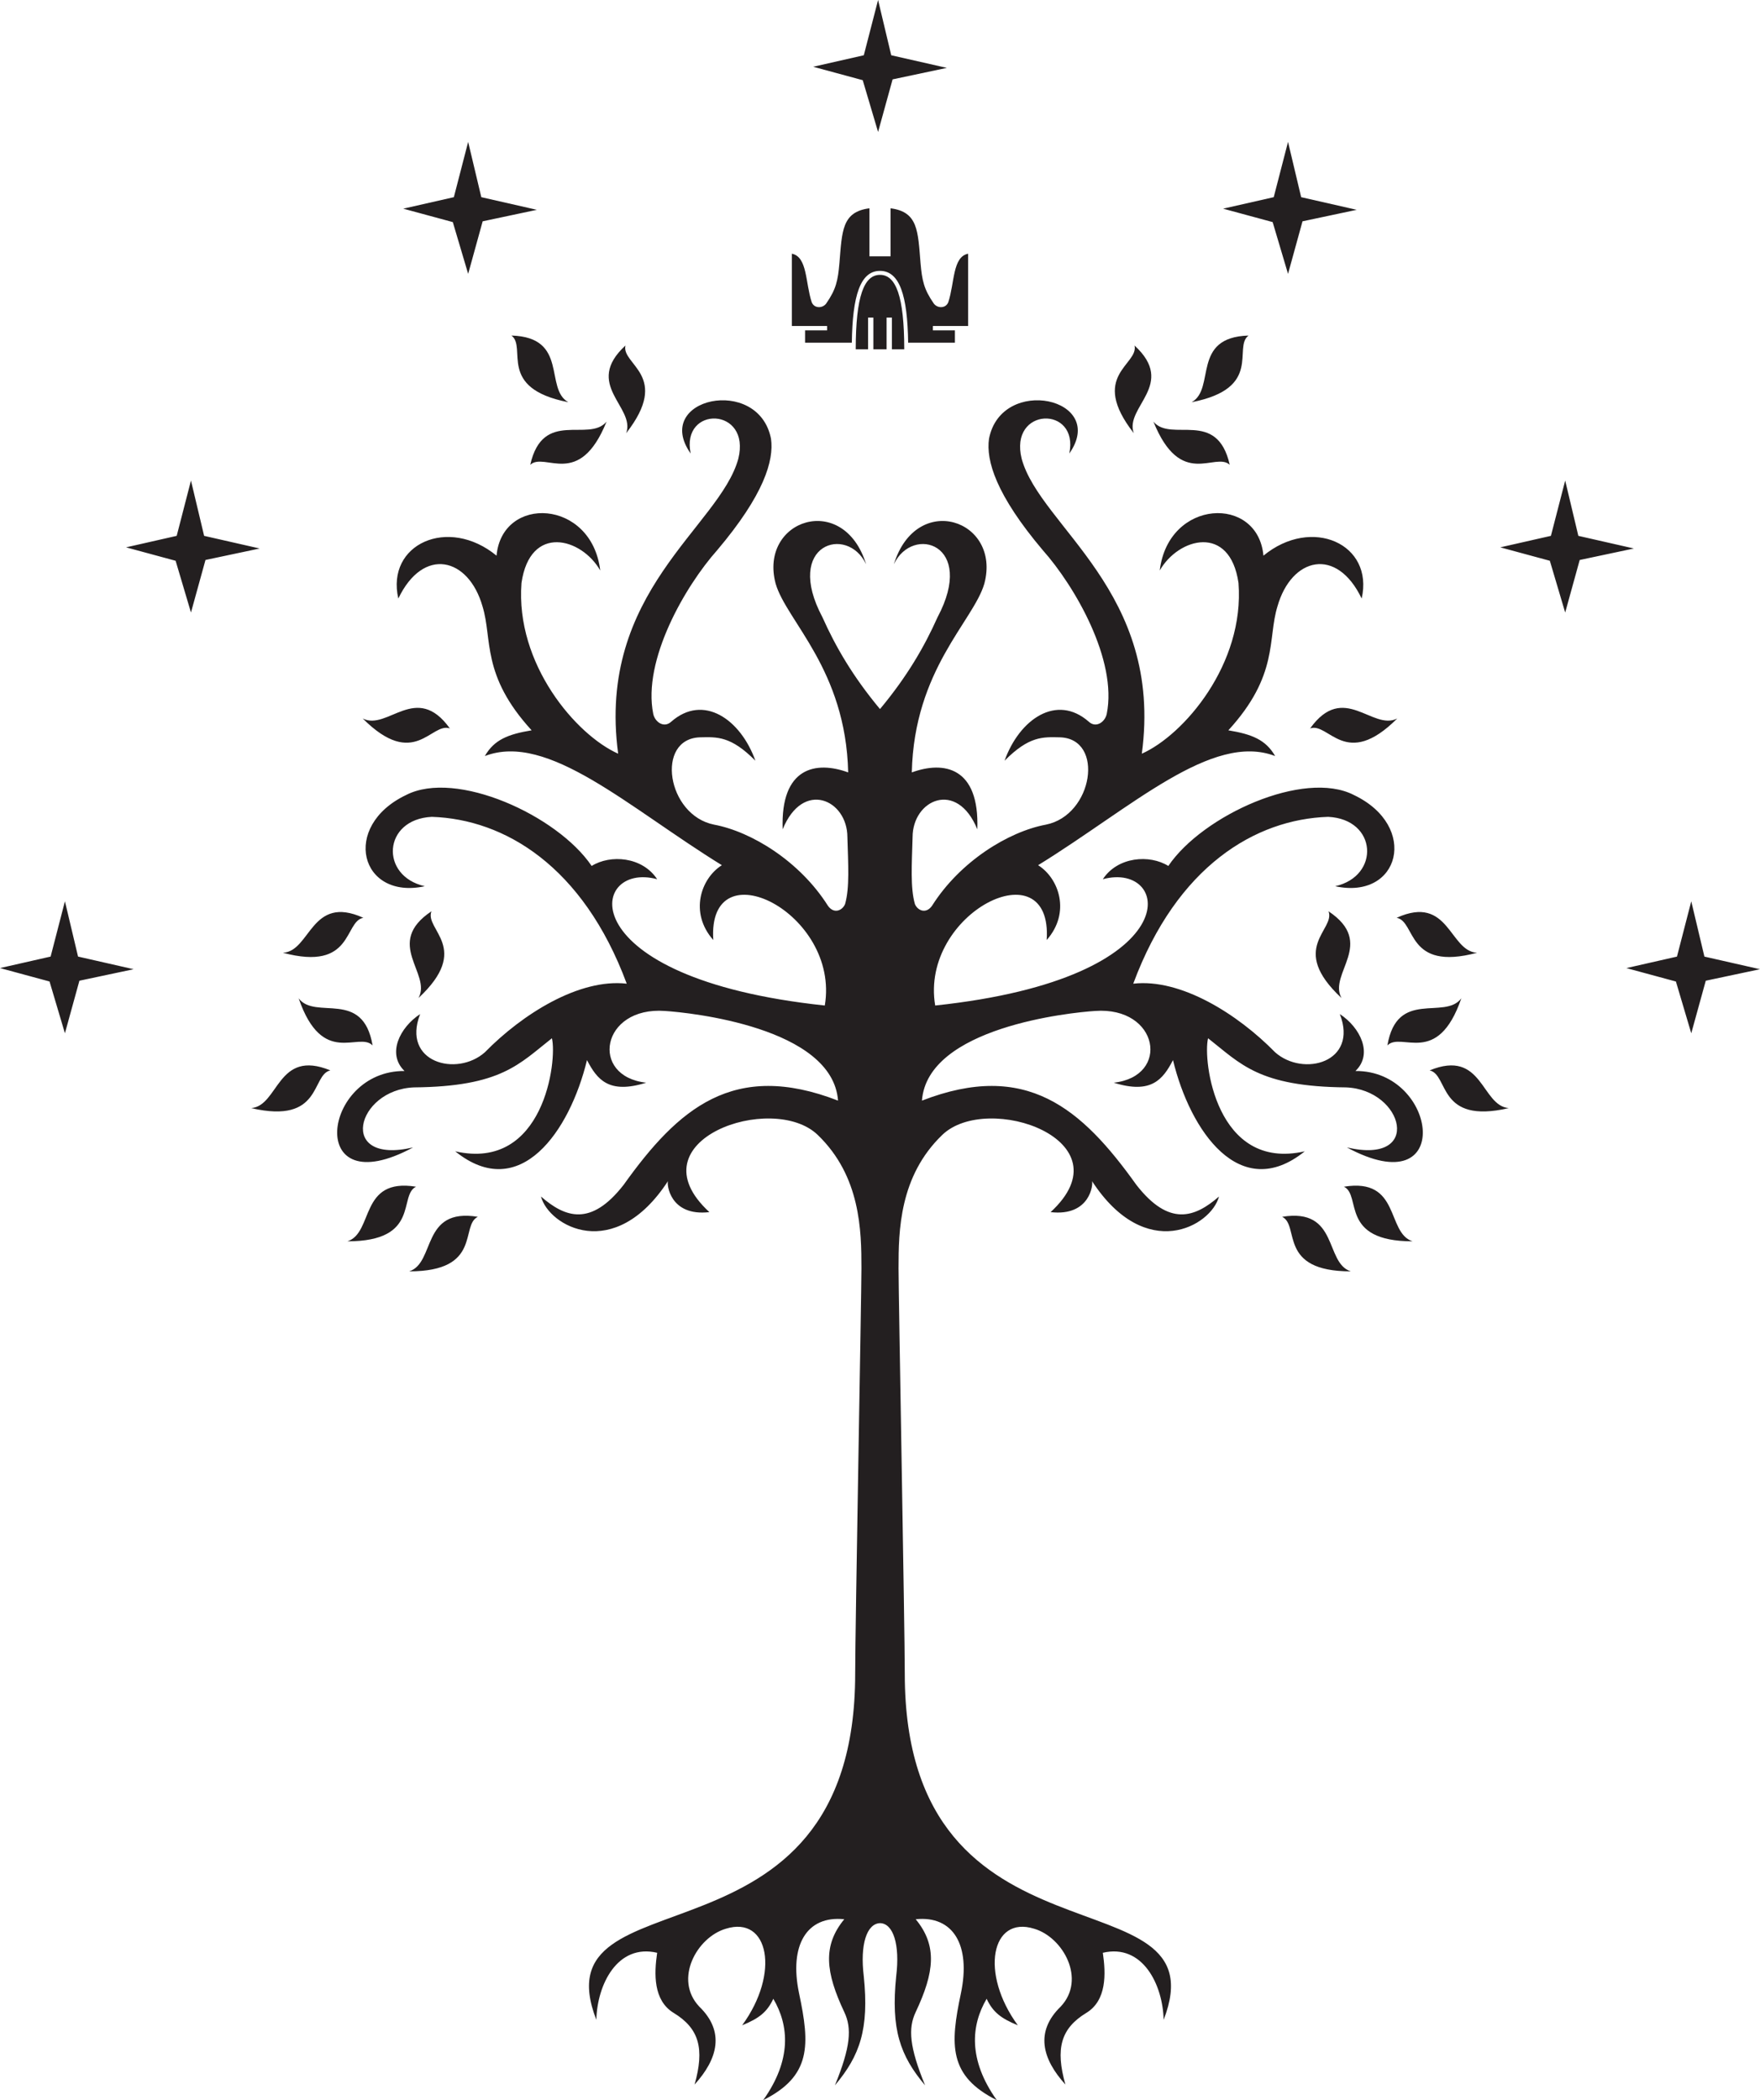 <?xml version="1.0" encoding="UTF-8"?>
<svg xmlns="http://www.w3.org/2000/svg" xmlns:xlink="http://www.w3.org/1999/xlink" width="299.05pt" height="356.85pt" viewBox="0 0 299.05 356.85" version="1.1">
<g id="surface1">
<path style=" stroke:none;fill-rule:nonzero;fill:rgb(13.699%,12.199%,12.5%);fill-opacity:1;" d="M 148.398 59.355 L 148.398 53.965 L 147.5 53.965 L 147.5 59.355 L 145.402 59.355 C 145.402 50.297 146.828 46.703 149.523 46.703 C 152.219 46.703 153.645 50.297 153.645 59.355 L 151.547 59.355 L 151.547 53.965 L 150.645 53.965 L 150.645 59.355 Z M 218.855 24.109 L 221.086 33.504 L 230.527 35.652 L 221.316 37.605 L 218.855 46.535 L 216.242 37.738 L 207.824 35.457 L 216.426 33.504 Z M 79.547 24.109 L 81.781 33.504 L 91.223 35.652 L 82.012 37.605 L 79.547 46.535 L 76.938 37.738 L 68.52 35.457 L 77.117 33.504 Z M 265.949 81.656 L 268.184 91.051 L 277.625 93.199 L 268.414 95.152 L 265.949 104.082 L 263.34 95.285 L 254.922 93.004 L 263.523 91.051 Z M 32.449 81.656 L 34.684 91.051 L 44.125 93.199 L 34.914 95.148 L 32.449 104.078 L 29.84 95.285 L 21.422 93.004 L 30.023 91.051 Z M 287.371 153.148 L 289.605 162.543 L 299.047 164.688 L 289.836 166.641 L 287.371 175.574 L 284.762 166.777 L 276.344 164.496 L 284.941 162.543 Z M 11.031 153.145 L 13.262 162.539 L 22.707 164.688 L 13.492 166.641 L 11.031 175.57 L 8.418 166.773 L 0 164.492 L 8.602 162.539 Z M 149.199 -0.004 L 151.434 9.391 L 160.879 11.535 L 151.664 13.488 L 149.199 22.422 L 146.59 13.625 L 138.172 11.344 L 146.773 9.391 Z M 69.531 216.027 C 74.035 214.57 71.52 205.164 81.191 206.758 C 78.145 208.215 81.984 216.027 69.531 216.027 Z M 59.035 210.922 C 63.539 209.465 61.02 200.059 70.691 201.645 C 67.645 203.102 71.488 210.922 59.035 210.922 Z M 42.688 188.289 C 47.402 187.887 47.066 178.152 56.133 181.879 C 52.836 182.613 54.82 191.094 42.688 188.289 Z M 50.746 169.633 C 53.59 173.414 61.664 167.973 63.309 177.637 C 60.941 175.227 54.801 181.406 50.746 169.633 Z M 48.074 161.891 C 52.801 161.648 52.805 151.91 61.734 155.949 C 58.414 156.57 60.102 165.113 48.074 161.891 Z M 71.109 169.578 C 73.41 165.438 65.156 160.277 73.312 154.844 C 72.078 157.988 80.219 161.086 71.109 169.578 Z M 61.637 122.086 C 65.852 124.242 70.723 115.812 76.438 123.773 C 73.254 122.648 70.445 130.891 61.637 122.086 Z M 106.398 73.605 C 108.023 69.156 99.062 65.352 106.27 58.711 C 105.539 62.008 114.062 63.789 106.398 73.605 Z M 103.062 71.645 C 98.398 83.188 92.59 76.699 90.098 78.977 C 92.246 69.414 100.023 75.273 103.062 71.645 Z M 96.574 68.344 C 84.352 65.965 89.613 59.027 86.902 57.016 C 96.699 57.301 92.434 66.055 96.574 68.344 Z M 229.516 216.027 C 217.062 216.027 220.902 208.215 217.855 206.758 C 227.527 205.164 225.012 214.57 229.516 216.027 Z M 240.016 210.922 C 227.559 210.922 231.402 203.102 228.355 201.645 C 238.027 200.059 235.508 209.465 240.016 210.922 Z M 256.359 188.289 C 244.227 191.094 246.211 182.613 242.914 181.879 C 251.98 178.152 251.645 187.887 256.359 188.289 Z M 248.301 169.633 C 244.246 181.406 238.105 175.227 235.738 177.637 C 237.383 167.973 245.457 173.414 248.301 169.633 Z M 250.973 161.891 C 238.945 165.113 240.633 156.57 237.312 155.949 C 246.242 151.91 246.246 161.648 250.973 161.891 Z M 227.938 169.578 C 218.828 161.086 226.969 157.988 225.734 154.844 C 233.895 160.277 225.637 165.438 227.938 169.578 Z M 237.41 122.086 C 228.605 130.891 225.793 122.648 222.609 123.773 C 228.32 115.812 233.191 124.242 237.41 122.086 Z M 192.648 73.605 C 184.98 63.789 193.508 62.008 192.777 58.711 C 199.984 65.352 191.023 69.156 192.648 73.605 Z M 195.984 71.645 C 199.023 75.273 206.801 69.414 208.949 78.977 C 206.457 76.699 200.648 83.188 195.984 71.645 Z M 202.473 68.344 C 206.613 66.055 202.352 57.301 212.145 57.016 C 209.434 59.027 214.695 65.965 202.473 68.344 Z M 149.551 326.777 C 147.277 326.832 146.109 330.395 146.766 335.785 C 147.695 344.793 146.105 349.301 141.867 354.332 C 144.516 347.84 144.781 344.66 143.453 341.879 C 140.273 335.121 139.746 330.621 143.453 326.113 C 137.098 325.453 134.051 330.488 135.773 338.699 C 137.625 347.445 137.891 352.742 129.676 356.852 C 134.578 349.961 134.051 344.133 131.398 339.629 C 130.34 341.879 129.016 342.938 126.102 344.133 C 132.594 335.258 130.605 325.453 123.34 327.723 C 118.418 329.16 114.441 336.316 118.812 340.953 C 123.188 345.191 121.992 349.828 118.02 354.199 C 119.742 348.105 118.812 344.66 114.441 342.012 C 110.996 339.891 111.133 335.391 111.66 331.812 C 104.902 330.223 101.461 337.242 101.328 343.207 C 91.258 317.238 145.309 336.848 145.309 284.387 C 145.309 276.703 146.371 219.871 146.371 215.5 C 146.371 209.141 146.238 199.867 138.949 192.848 C 131.27 185.43 107.289 193.773 120.535 205.961 C 113.797 206.738 113.27 201.176 113.5 200.688 C 104.359 214.695 93.246 208.344 91.922 203.312 C 96.027 206.887 100.398 208.477 105.965 201.324 C 115.238 188.344 124.645 180.129 142.395 187.016 C 141.469 174.562 117.227 172.047 112.984 171.781 C 102.121 170.988 100.137 182.91 109.805 183.969 C 103.445 185.957 101.461 183.441 99.738 180.129 C 96.824 192.184 88.344 204.504 77.348 195.629 C 92.449 199.07 94.703 180.129 93.777 176.418 C 88.211 180.789 85.164 184.633 70.328 184.766 C 60.523 185.16 57.211 198.012 70.195 194.965 C 51.781 204.902 54.695 181.852 68.738 181.984 C 65.691 179.066 67.945 174.562 71.387 172.312 C 68.207 180.527 77.613 183.043 82.383 178.805 C 88.742 172.312 98.414 166.219 106.492 167.145 C 99.074 147.141 85.695 139.195 73.375 138.797 C 65.027 139.195 64.5 148.863 72.184 150.586 C 61.188 152.973 57.875 140.387 69.004 135.086 C 77.48 130.715 94.703 138.531 100.531 147.141 C 103.711 145.156 109.145 145.555 111.66 149.395 C 100.004 146.215 96.426 166.219 140.145 170.855 C 142.793 155.09 120.141 143.828 121.199 159.727 C 117.094 155.09 119.078 149.262 122.656 147.012 C 106.758 137.207 93.113 124.355 82.383 128.465 C 83.973 125.68 86.355 124.754 90.332 124.094 C 81.719 114.688 83.707 108.594 81.984 103.027 C 79.602 94.684 71.918 92.828 67.68 101.703 C 65.559 92.43 76.156 87.66 84.371 94.418 C 85.297 84.086 100.531 84.746 101.988 96.934 C 98.809 91.371 90.066 88.984 88.609 99.055 C 87.551 112.832 97.883 124.887 105.035 128.066 C 101.328 100.512 122.258 89.516 125.438 77.992 C 127.691 69.113 115.637 68.852 117.355 77.062 C 110.734 67.656 128.883 63.684 131.004 74.547 C 131.531 78.254 129.809 84.086 121.859 93.488 C 116.43 99.586 109.145 112.168 110.996 121.309 C 111.297 122.699 112.82 123.762 114.047 122.633 C 119.512 117.832 125.836 122.203 128.352 129.258 C 124.18 125.051 121.859 125.219 118.945 125.285 C 111.328 125.516 113.285 138.52 121.332 140.121 C 127.691 141.312 135.902 146.348 140.672 153.898 C 141.668 155.324 143.09 154.762 143.586 153.633 C 144.383 150.852 144.117 146.879 143.984 142.242 C 143.984 135.883 136.434 132.438 132.988 140.914 C 132.594 130.316 138.688 129.258 144.117 131.246 C 143.719 113.758 133.652 105.547 131.797 99.188 C 128.883 88.324 143.32 83.422 147.164 95.875 C 143.984 89.117 133.121 92.43 139.746 104.883 C 141.992 109.906 144.902 114.934 149.523 120.484 C 154.145 114.934 157.055 109.906 159.301 104.883 C 165.926 92.43 155.062 89.117 151.883 95.875 C 155.727 83.422 170.164 88.324 167.25 99.188 C 165.395 105.547 155.324 113.758 154.93 131.246 C 160.359 129.258 166.453 130.316 166.059 140.914 C 162.613 132.438 155.062 135.883 155.062 142.242 C 154.93 146.879 154.664 150.852 155.461 153.633 C 155.953 154.762 157.379 155.324 158.371 153.898 C 163.145 146.348 171.355 141.312 177.715 140.121 C 185.762 138.52 187.719 125.516 180.102 125.285 C 177.188 125.219 174.867 125.051 170.691 129.258 C 173.211 122.203 179.535 117.832 185.004 122.633 C 186.227 123.762 187.75 122.699 188.051 121.309 C 189.902 112.168 182.617 99.586 177.188 93.488 C 169.238 84.086 167.516 78.254 168.047 74.547 C 170.164 63.684 188.312 67.656 181.688 77.062 C 183.41 68.852 171.355 69.113 173.609 77.992 C 176.789 89.516 197.719 100.512 194.012 128.066 C 201.164 124.887 211.496 112.832 210.438 99.055 C 208.98 88.984 200.238 91.371 197.059 96.934 C 198.516 84.746 213.75 84.086 214.676 94.418 C 222.891 87.66 233.488 92.43 231.367 101.703 C 227.129 92.828 219.445 94.684 217.062 103.027 C 215.34 108.594 217.324 114.688 208.715 124.094 C 212.688 124.754 215.074 125.68 216.664 128.465 C 205.934 124.355 192.289 137.207 176.391 147.012 C 179.969 149.262 181.953 155.09 177.848 159.727 C 178.906 143.828 156.254 155.09 158.902 170.855 C 202.621 166.219 199.047 146.215 187.387 149.395 C 189.902 145.555 195.336 145.156 198.516 147.141 C 204.344 138.531 221.566 130.715 230.043 135.086 C 241.172 140.387 237.859 152.973 226.863 150.586 C 234.547 148.863 234.02 139.195 225.672 138.797 C 213.352 139.195 199.973 147.141 192.555 167.145 C 200.633 166.219 210.305 172.312 216.664 178.805 C 221.434 183.043 230.84 180.527 227.66 172.312 C 231.105 174.562 233.355 179.066 230.309 181.984 C 244.352 181.852 247.266 204.902 228.852 194.965 C 241.836 198.012 238.523 185.16 228.719 184.766 C 213.883 184.633 210.836 180.789 205.27 176.418 C 204.344 180.129 206.598 199.07 221.699 195.629 C 210.703 204.504 202.223 192.184 199.309 180.129 C 197.586 183.441 195.602 185.957 189.242 183.969 C 198.91 182.91 196.926 170.988 186.062 171.781 C 181.82 172.047 157.578 174.562 156.652 187.016 C 174.402 180.129 183.809 188.344 193.082 201.324 C 198.645 208.477 203.02 206.887 207.125 203.312 C 205.801 208.344 194.688 214.695 185.547 200.688 C 185.777 201.176 185.25 206.738 178.512 205.961 C 191.758 193.773 167.777 185.43 160.098 192.848 C 152.809 199.867 152.676 209.141 152.676 215.5 C 152.676 219.871 153.734 276.703 153.734 284.387 C 153.734 336.848 207.785 317.238 197.719 343.207 C 197.586 337.242 194.145 330.223 187.387 331.812 C 187.914 335.391 188.051 339.891 184.605 342.012 C 180.23 344.66 179.305 348.105 181.027 354.199 C 177.055 349.828 175.859 345.191 180.23 340.953 C 184.605 336.316 180.629 329.16 175.711 327.723 C 168.441 325.453 166.453 335.258 172.945 344.133 C 170.031 342.938 168.707 341.879 167.645 339.629 C 164.996 344.133 164.469 349.961 169.367 356.852 C 161.156 352.742 161.422 347.445 163.273 338.699 C 164.996 330.488 161.949 325.453 155.594 326.113 C 159.301 330.621 158.77 335.121 155.594 341.879 C 154.27 344.66 154.531 347.84 157.184 354.332 C 152.941 349.301 151.352 344.793 152.277 335.785 C 152.938 330.395 151.77 326.832 149.551 326.777 Z M 136.793 58.234 L 136.793 56.137 L 140.535 56.137 L 140.535 55.391 L 134.547 55.391 L 134.547 43.109 C 137.203 43.633 136.832 48.012 137.918 51.344 C 138.367 52.469 139.789 52.395 140.387 51.57 C 142.074 49.137 142.371 47.676 142.633 44.68 C 143.082 39.254 143.047 35.992 147.727 35.395 L 147.727 43.559 L 151.32 43.559 L 151.32 35.395 C 156 35.992 155.965 39.254 156.41 44.68 C 156.676 47.676 156.977 49.137 158.66 51.57 C 159.258 52.395 160.684 52.469 161.133 51.344 C 162.219 48.012 161.844 43.633 164.5 43.109 L 164.5 55.391 L 158.512 55.391 L 158.512 56.137 L 162.254 56.137 L 162.254 58.234 L 154.309 58.234 C 154.199 50.223 152.867 46.027 149.523 46.027 C 146.18 46.027 144.848 50.223 144.738 58.234 L 136.793 58.234 "/>
</g>
</svg>
